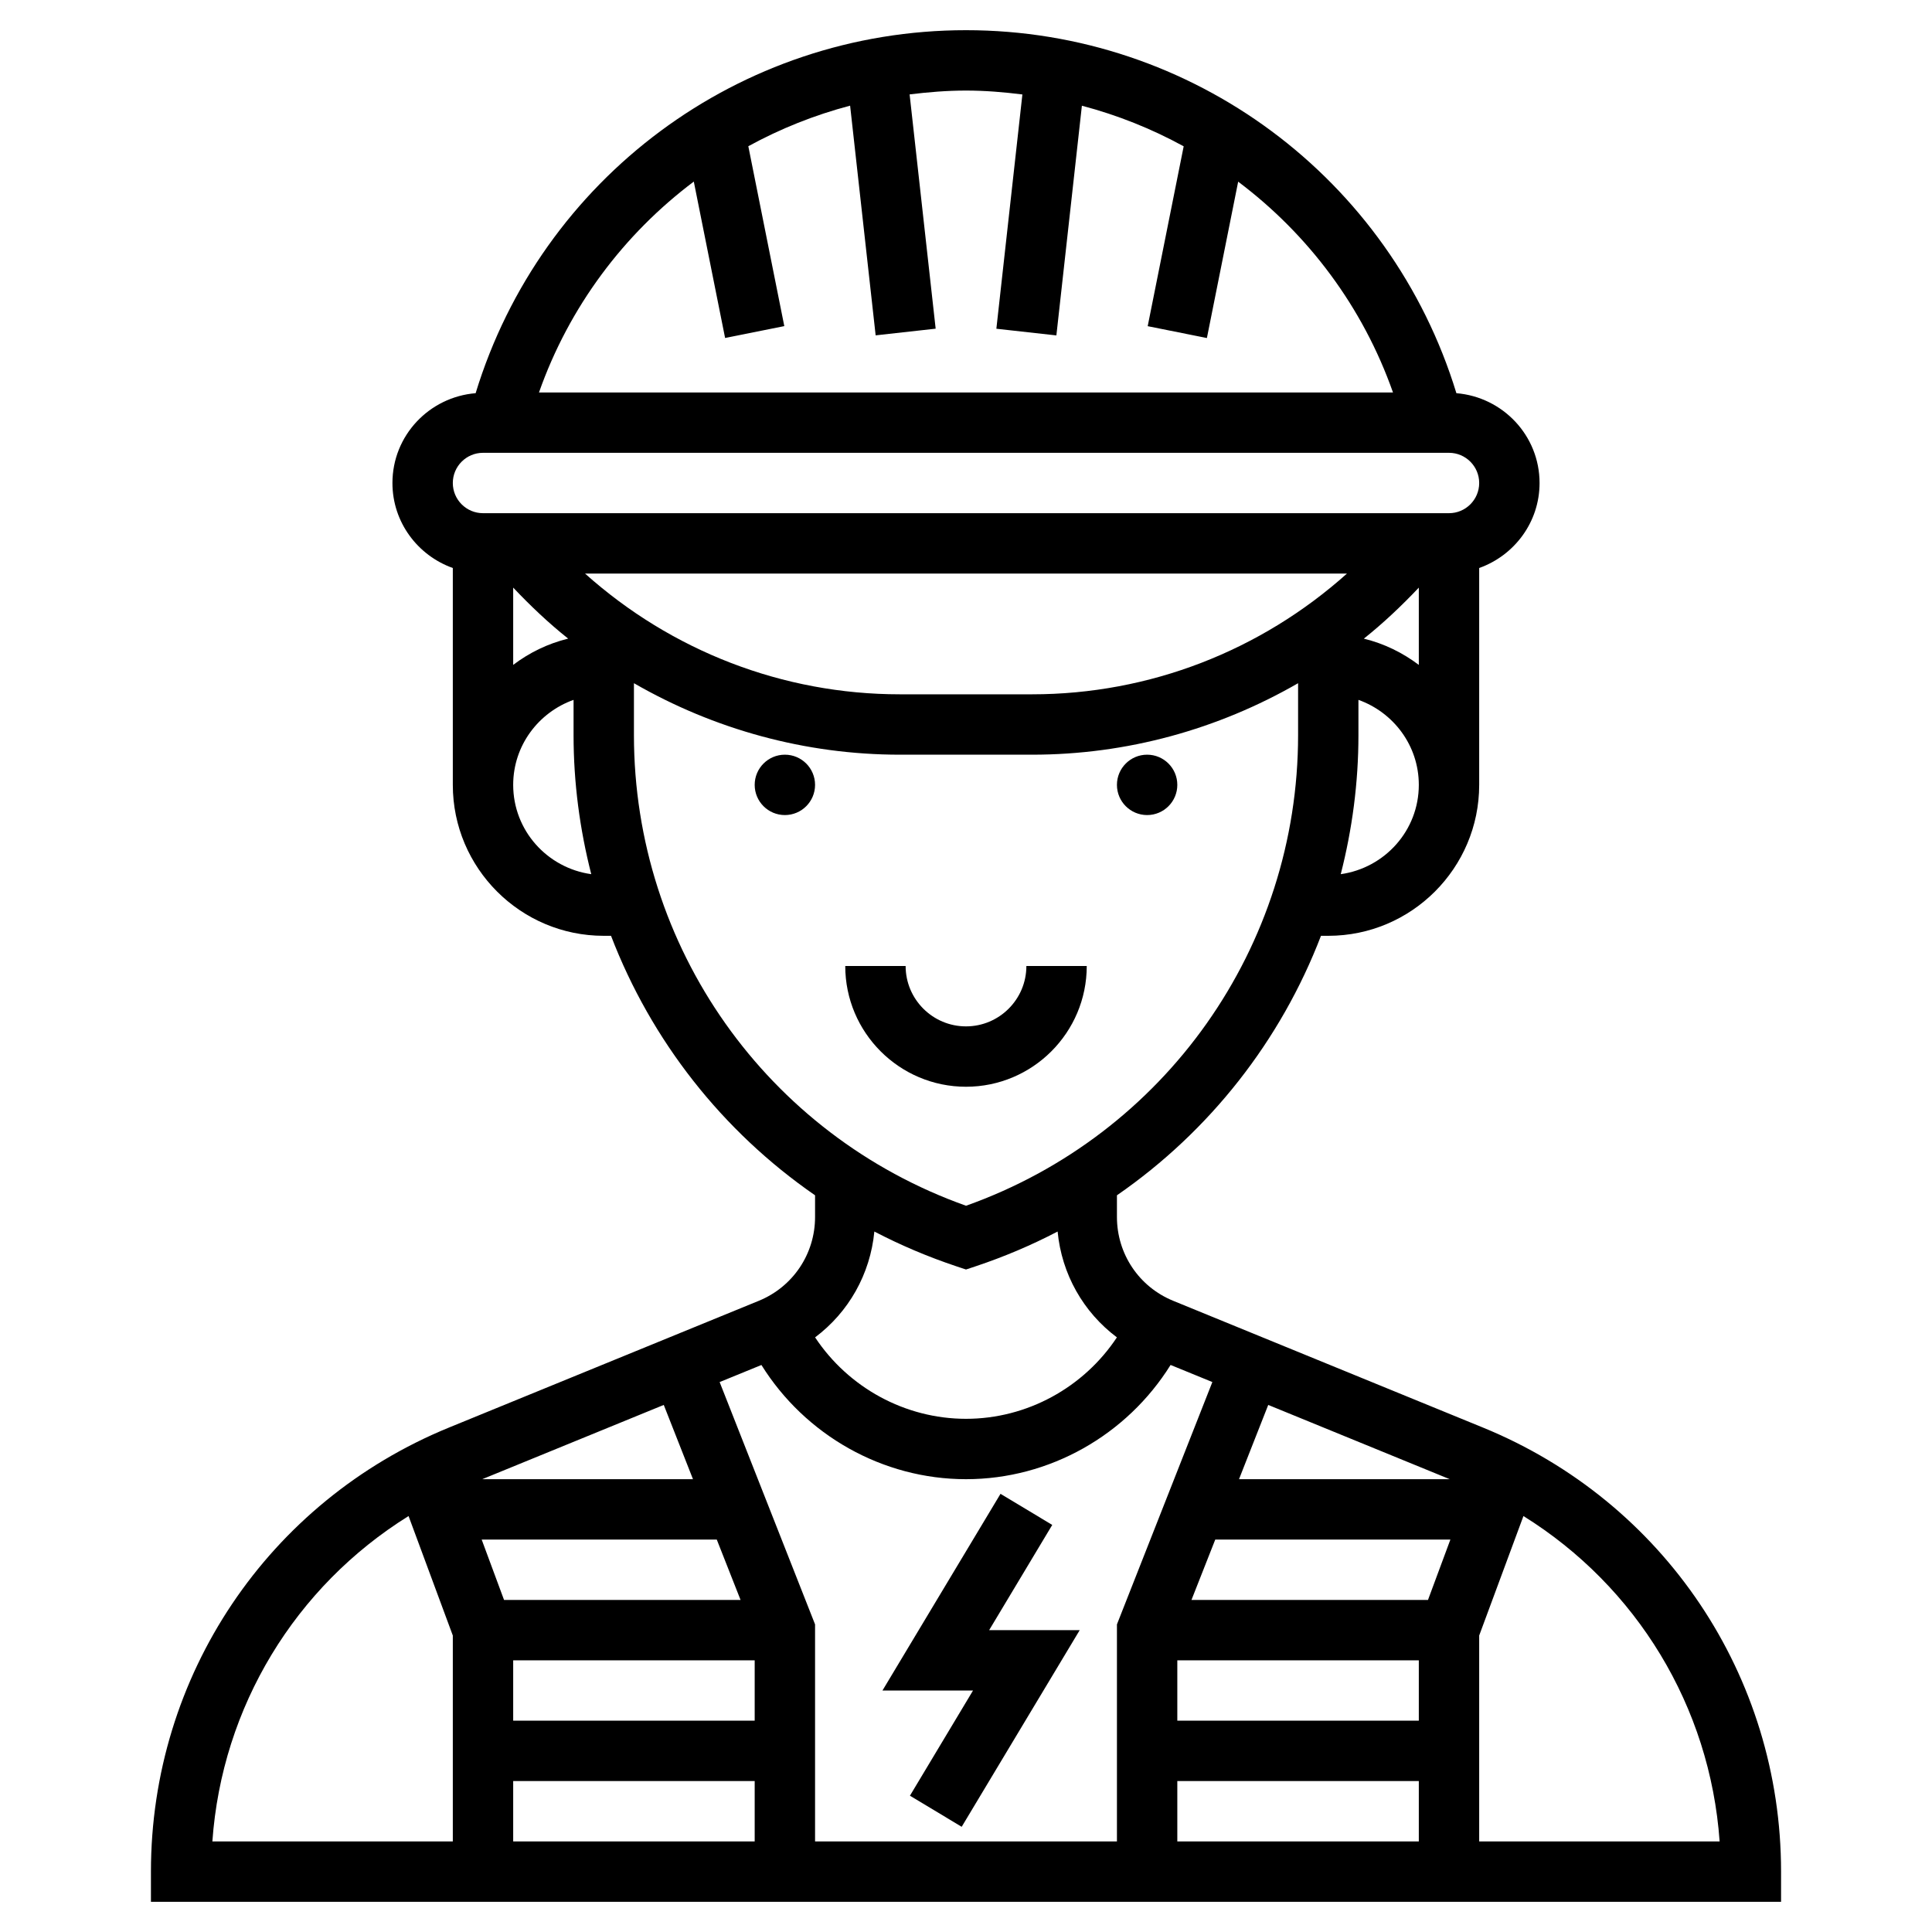 <svg id="Layer_5" enable-background="new 0 0 64 64" height="512" viewBox="0 0 64 64" width="512" xmlns="http://www.w3.org/2000/svg"><circle cx="38" cy="26" r="1"/><circle cx="26" cy="26" r="1"/><path d="m36 32h-2c0 1.103-.897 2-2 2s-2-.897-2-2h-2c0 2.206 1.794 4 4 4s4-1.794 4-4z"/><path d="m49.123 47.289-10.259-4.198c-1.133-.463-1.864-1.553-1.864-2.777v-.718c3.077-2.126 5.427-5.126 6.759-8.596h.241c2.757 0 5-2.243 5-5v-7.184c1.161-.414 2-1.514 2-2.816 0-1.57-1.217-2.848-2.755-2.975-2.173-7.114-8.738-12.025-16.245-12.025-7.509 0-14.072 4.91-16.244 12.025-1.539.126-2.756 1.404-2.756 2.975 0 1.302.839 2.402 2 2.816v7.184c0 2.757 2.243 5 5 5h.241c1.332 3.471 3.682 6.47 6.759 8.596v.718c0 1.224-.731 2.313-1.864 2.777l-10.259 4.197c-6 2.455-9.877 8.229-9.877 14.712v1h54v-1c0-6.483-3.877-12.257-9.877-14.711zm-25.379 3.711.788 2h-7.835l-.741-2zm-7.769-2 6.013-2.46.968 2.46zm9.025 8h-8v-2h8zm-8 2h8v2h-8zm6.839-13.217 1.384-.566c1.448 2.321 4.009 3.783 6.777 3.783 2.769 0 5.329-1.462 6.777-3.784l1.384.566-3.161 8.028v7.19h-10v-7.19zm18.173.757 6.012 2.46h-6.98zm4.988 10.46h-8v-2h8zm-8 2h8v2h-8zm8.304-6h-7.835l.788-2h7.789zm-28.483-31.845c-.672.164-1.286.465-1.821.87v-2.56c.574.607 1.176 1.177 1.821 1.69zm.559-2.155h25.24c-2.853 2.554-6.54 4-10.431 4h-4.379c-3.891 0-7.577-1.446-10.43-4zm27.62.466v2.56c-.536-.405-1.149-.706-1.821-.87.645-.514 1.247-1.084 1.821-1.69zm-2.586 9.492c.379-1.482.586-3.025.586-4.607v-1.167c1.161.414 2 1.514 2 2.816 0 1.512-1.129 2.754-2.586 2.958zm-21.431-22.943 1.037 5.181 1.961-.393-1.192-5.959c1.057-.579 2.188-1.031 3.372-1.344l.846 7.609 1.988-.221-.863-7.761c.614-.075 1.236-.127 1.868-.127s1.253.052 1.868.129l-.862 7.761 1.988.221.845-7.609c1.184.313 2.315.765 3.372 1.345l-1.192 5.958 1.961.393 1.036-5.18c2.316 1.741 4.128 4.143 5.129 6.984h-28.291c1.001-2.843 2.813-5.246 5.129-6.987zm-6.983 8.985h32c.552 0 1 .449 1 1s-.448 1-1 1h-32c-.552 0-1-.449-1-1s.448-1 1-1zm1 11c0-1.302.839-2.402 2-2.816v1.167c0 1.582.207 3.125.586 4.607-1.457-.204-2.586-1.446-2.586-2.958zm4-1.649v-1.719c2.648 1.526 5.67 2.368 8.811 2.368h4.379c3.141 0 6.162-.842 8.811-2.368v1.719c0 7.023-4.406 13.247-11 15.591-6.595-2.344-11.001-8.568-11.001-15.591zm10.684 17.598.316.105.316-.105c.947-.316 1.855-.702 2.719-1.153.135 1.411.851 2.672 1.964 3.506-1.101 1.662-2.978 2.698-4.999 2.698s-3.898-1.036-4.999-2.698c1.112-.834 1.828-2.096 1.963-3.506.864.45 1.773.837 2.72 1.153zm-18.15 8.272 1.466 3.958v6.821h-7.965c.317-4.467 2.748-8.444 6.499-10.779zm35.466 10.779v-6.821l1.466-3.958c3.751 2.334 6.182 6.312 6.499 10.779z"/><path d="m30.143 59.485 1.714 1.03 3.91-6.515h-3l2.09-3.485-1.714-1.03-3.91 6.515h3z"/></svg>